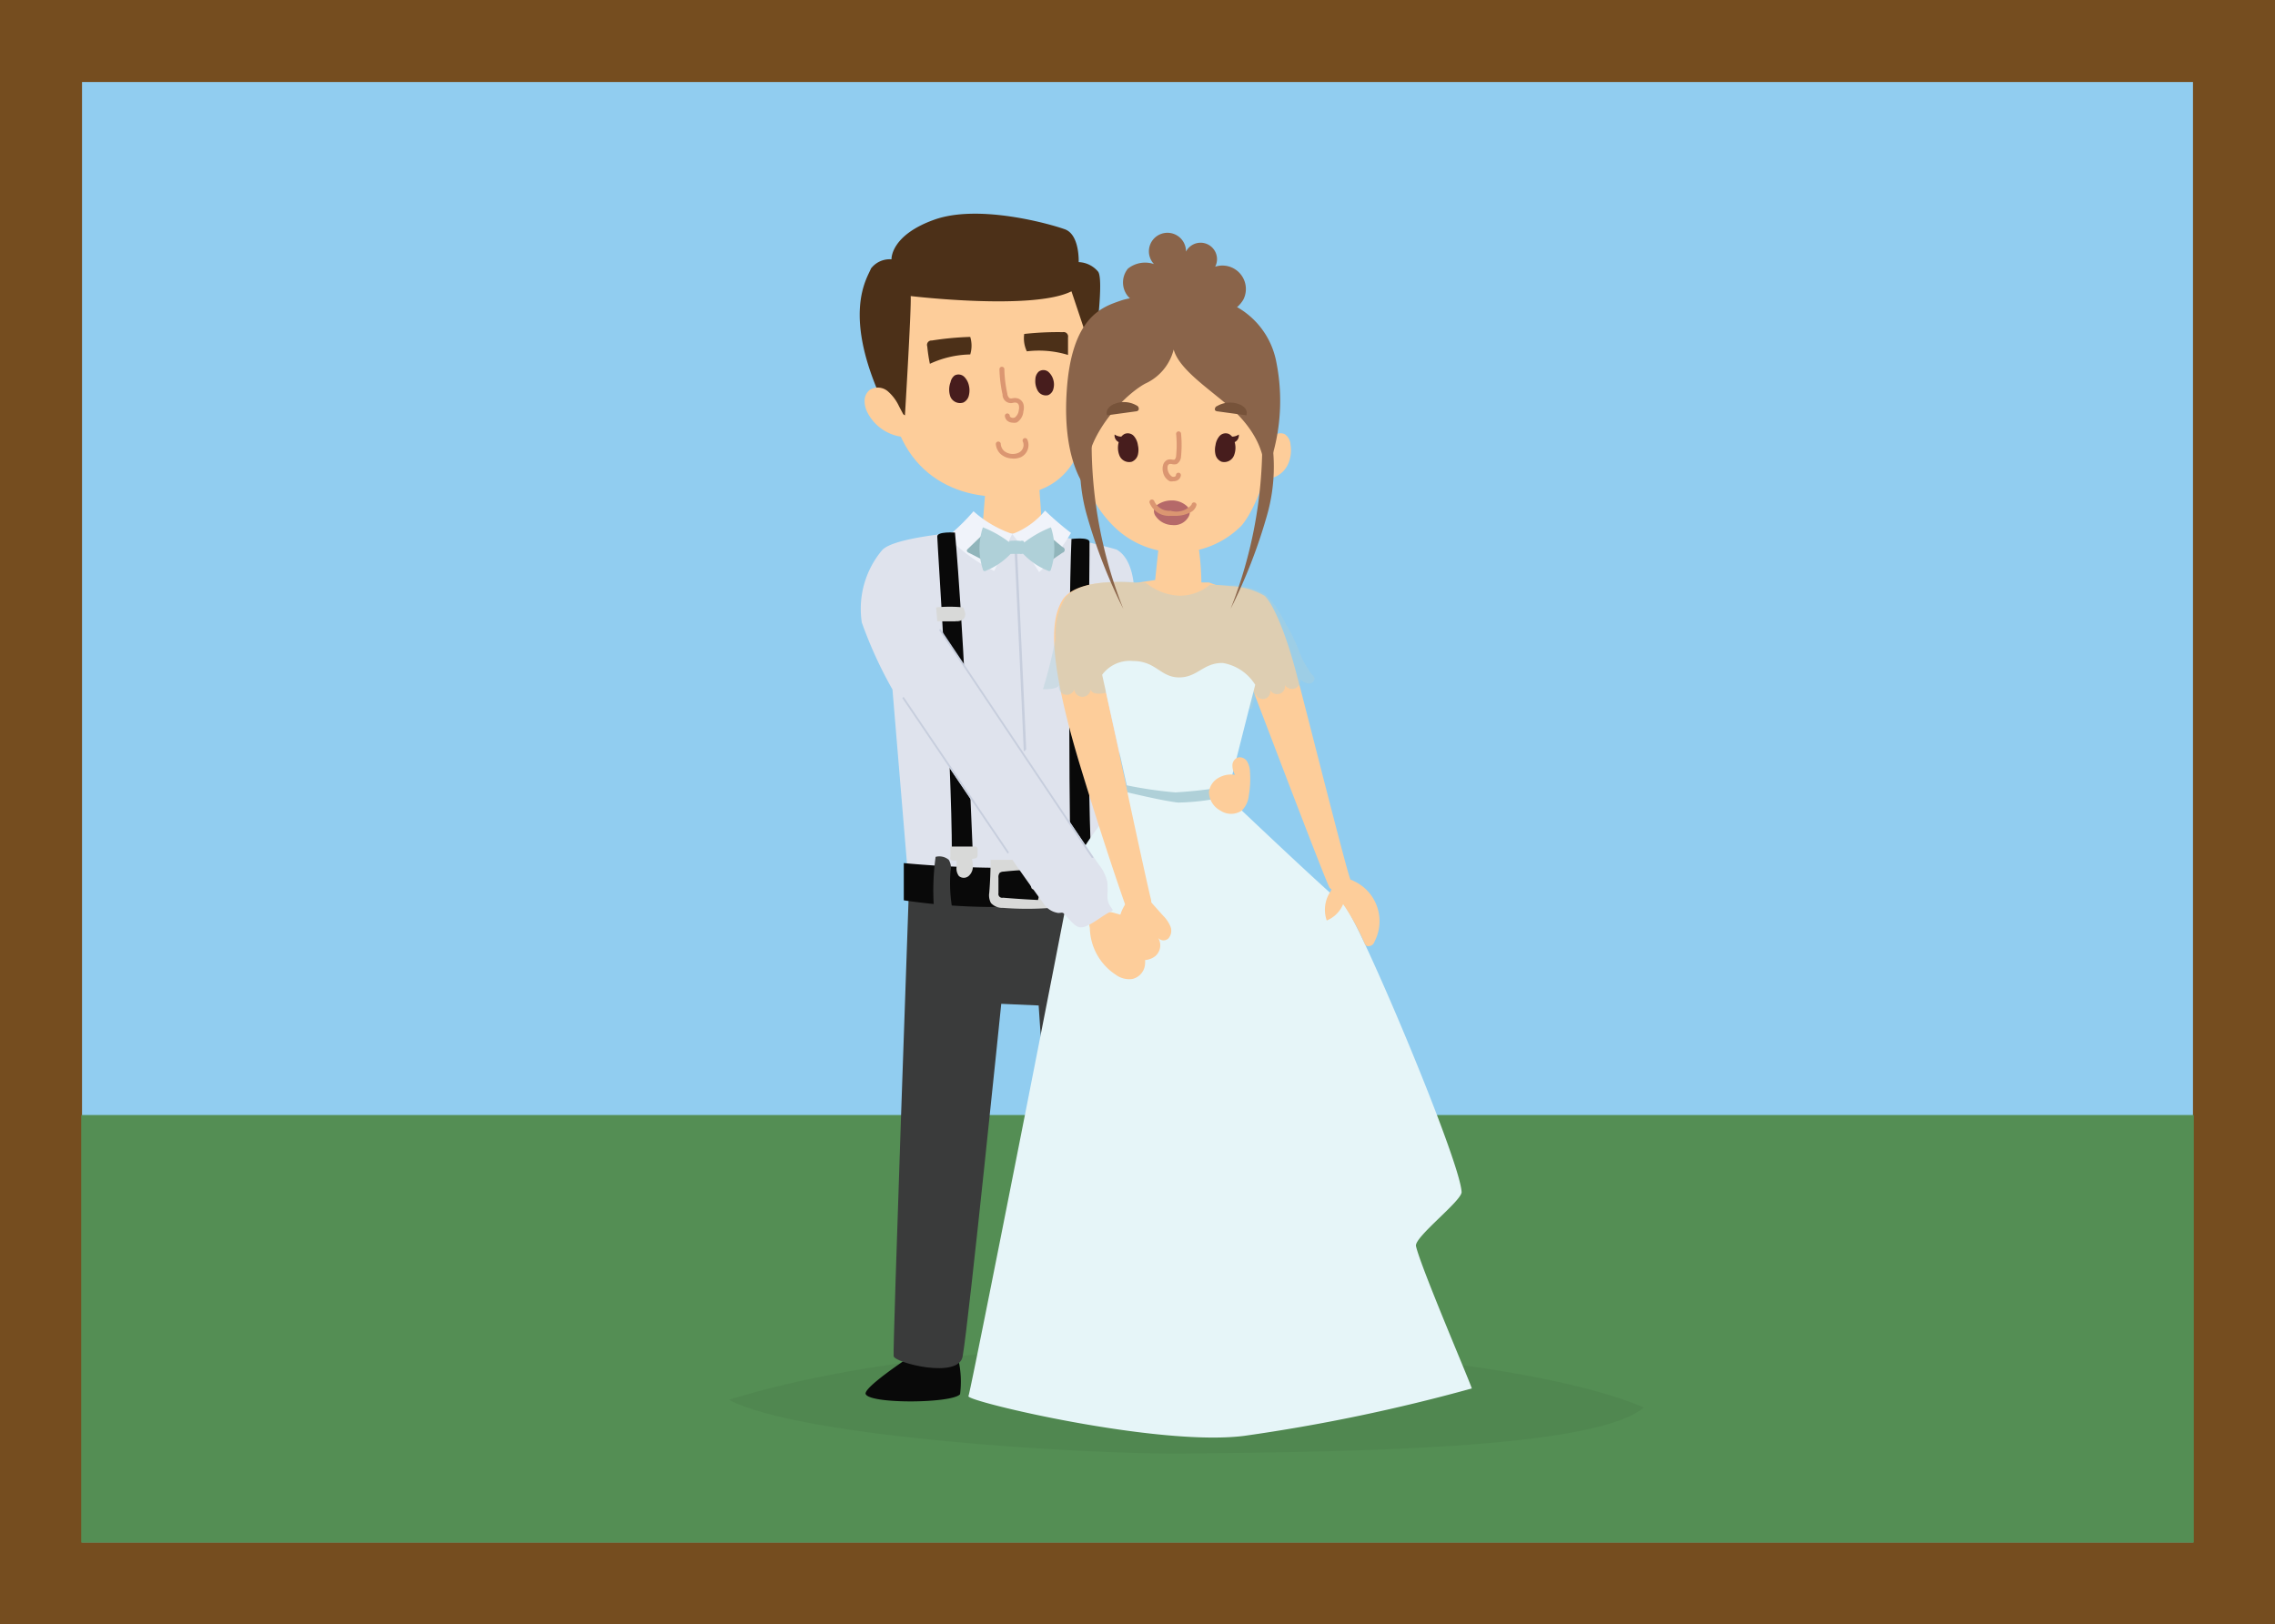 <svg xmlns="http://www.w3.org/2000/svg" viewBox="0 0 138.67 99.03"><title>img-30-photo</title><rect x="2.5" y="2.5" width="133.67" height="94.03" style="fill:#91cdf0;stroke:#754d1f;stroke-miterlimit:10;stroke-width:5px"/><rect x="4.95" y="67.98" width="128.77" height="26.07" style="fill:#548e54"/><g style="opacity:0.05"><path d="M1821.26,292.19c-8.6-3.71-38-5.94-55.78-.47,4.41,2.33,21.93,3.33,27.6,3.28C1802.92,294.9,1818.25,294.76,1821.26,292.19Z" transform="translate(-1721.06 -206.38)"/></g><path d="M1779.48,289.28a6.1,6.1,0,0,1,.1,2.1c-0.46.56-5.45,0.61-5.75,0-0.21-.41,3.08-2.54,3.08-2.54Z" transform="translate(-1721.06 -206.38)" style="fill:#090909"/><path d="M1787.42,229.34c0,0.86.49,5.88-3.26,7-3.09.92-7.52,0-8.66-4.71-1.18-4.85-1.63-8.23.64-9.62,1.52-.93,6.65-2.76,9.48-0.23C1787,223,1787.37,226.2,1787.42,229.34Z" transform="translate(-1721.06 -206.38)" style="fill:#fdcd9a"/><path d="M1784.56,238.84c0-1.15-.16-2.48-0.2-3.63-1.12-.08-2,0.08-3.15,0l-0.24,3-1.54.71a4.35,4.35,0,0,0,6.56.37A3.91,3.91,0,0,0,1784.56,238.84Z" transform="translate(-1721.06 -206.38)" style="fill:#fdcd9a"/><path d="M1776.47,260.38s-1,28.27-.94,28.68,4,1.42,4.21,0c0.38-2.15,2.35-21.48,2.35-21.48l2.28,0.1,1.46,21.79s2.92,1.12,3.23,0-0.07-29.1-.07-29.1h-12.52Z" transform="translate(-1721.06 -206.38)" style="fill:#3a3b3b"/><path d="M1780,238.79s-4.42.3-5.17,1.13a5.56,5.56,0,0,0-1.24,4.41,25.88,25.88,0,0,0,1.87,4.09l1,12H1789l0.19-6.75,1-11.31s0-1.89-1.08-2.48A31.69,31.69,0,0,0,1785,239Z" transform="translate(-1721.06 -206.38)" style="fill:#dfe3ed"/><path d="M1780.4,237.55a6.88,6.88,0,0,0,2.36,1.38l-1.1,2.26a10.15,10.15,0,0,1-2.85-2.09A12.74,12.74,0,0,0,1780.4,237.55Z" transform="translate(-1721.06 -206.38)" style="fill:#f0f3fa"/><path d="M1782.76,238.94a4.76,4.76,0,0,0,2-1.43,18.12,18.12,0,0,0,1.58,1.36,9.9,9.9,0,0,1-1.94,2.39A25.85,25.85,0,0,0,1782.76,238.94Z" transform="translate(-1721.06 -206.38)" style="fill:#f0f3fa"/><path d="M1776.15,259l0,2.27a38.05,38.05,0,0,0,13-.33l0-2A66.61,66.61,0,0,1,1776.15,259Z" transform="translate(-1721.06 -206.38)" style="fill:#090909"/><path d="M1779,259.48a0.93,0.93,0,0,0-.11-0.68,0.89,0.89,0,0,0-.8-0.18,14.9,14.9,0,0,0-.11,3l1.11,0.07A9,9,0,0,1,1779,259.48Z" transform="translate(-1721.06 -206.38)" style="fill:#3a3b3b"/><path d="M1787.92,261.41a0.72,0.72,0,0,0,.06-0.33l0-2.34-0.82,0,0.07,3A0.73,0.73,0,0,0,1787.92,261.41Z" transform="translate(-1721.06 -206.38)" style="fill:#3a3b3b"/><path d="M1786.37,239.24s-0.25,5.13-.07,19.66c0,0,1.31.52,1.28-.07-0.3-5.86-.09-18.68-0.11-19.41C1787.46,239.1,1786.37,239.24,1786.37,239.24Z" transform="translate(-1721.06 -206.38)" style="fill:#090909"/><path d="M1781.46,261.43a0.93,0.93,0,0,0,.73.3,19.14,19.14,0,0,0,2.94,0l-0.18-2.93h-3.51q0,1-.08,2A1,1,0,0,0,1781.46,261.43Z" transform="translate(-1721.06 -206.38)" style="fill:#d8d9d8"/><path d="M1782,259.59a0.41,0.41,0,0,0-.08.31l0,0.94a0.23,0.23,0,0,0,.28.27q1.07,0.09,2.13.14a4.63,4.63,0,0,0,.1-1.85q-1.1,0-2.2.12A0.4,0.4,0,0,0,1782,259.59Z" transform="translate(-1721.06 -206.38)" style="fill:#090909"/><path d="M1783.84,260a0.19,0.19,0,0,0,0,.15,3.33,3.33,0,0,0,.08.33,0.13,0.13,0,0,0,.22.08,1.85,1.85,0,0,0,.58-0.46c-0.22-.06-0.45-0.11-0.67-0.15A0.2,0.2,0,0,0,1783.84,260Z" transform="translate(-1721.06 -206.38)" style="fill:#d8d9d8"/><path d="M1789.8,254.69s-3.09,3.21-3.43,5.12-6.13,31.38-6.28,31.69,11.55,3.09,16.81,2.42a109,109,0,0,0,13.87-2.89c0-.15-3.12-7.41-3.4-8.68-0.12-.54,2.81-2.77,2.78-3.3-0.1-2-6.44-17-7.22-17.56s-7.09-6.56-7.09-6.56Z" transform="translate(-1721.06 -206.38)" style="fill:#e6f5f8"/><path d="M1802.1,260.5c-0.33-.65-3.14-8.05-4.27-11l-0.36-.94-0.11-.3-8.91.21,0.16,0.75,1.18,5.42,0,0.09c0.64,3,1.3,6,1.42,6.46,0.25,1-1.5.53-1.5,0.53s-1.1-3.06-2.73-8.39c-0.51-1.66-.88-3.06-1.14-4.23-0.86-3.85-.53-5.33,0-6.17,1-1.46,4.66-1,4.76-1h0.21l3.71,0.09h0s0.68,0,1.47.09h0a4.45,4.45,0,0,1,2.16.6c0.49,0.46,1.3,2.23,2,5l0.21,0.79c0.71,2.74,2.73,10.75,3,11.47A0.73,0.73,0,0,1,1802.1,260.5Z" transform="translate(-1721.06 -206.38)" style="fill:#fdcd9a"/><path d="M1787.11,229.19c-0.69,1.46-1.2,6.55,2.06,9.49a5.51,5.51,0,0,0,7.56-.25c1-1.14,2.86-5.6,1.21-9.12A6,6,0,0,0,1787.11,229.19Z" transform="translate(-1721.06 -206.38)" style="fill:#fdcd9a"/><path d="M1798.32,233.43a1.44,1.44,0,0,1,.42-0.51,0.63,0.63,0,0,1,.63-0.07,0.82,0.82,0,0,1,.35.63,2.09,2.09,0,0,1-.15,1.2,1.53,1.53,0,0,1-.88.81,1.21,1.21,0,0,1-1.16-.21Z" transform="translate(-1721.06 -206.38)" style="fill:#fdcd9a"/><path d="M1795.37,242.12a3.66,3.66,0,0,1-5.27-.17l0.53-.08h0l0.84-.13,0.28-2.64A9,9,0,0,0,1794,239a17.29,17.29,0,0,1,.29,2.89l0.26,0h0l0.2,0Z" transform="translate(-1721.06 -206.38)" style="fill:#fdcd9a"/><g style="opacity:0.4"><path d="M1801,247.48c-0.18-.28-0.36-0.55-0.51-0.83l-0.21-.48h0l-0.06-.16a10.26,10.26,0,0,0-.77-1.56,7.27,7.27,0,0,0-1.22-1.81,4.45,4.45,0,0,0-2.16-.6h0l-1.27,0a2.89,2.89,0,0,1-1.85.66,3.48,3.48,0,0,1-2.05-.79l-0.19,0v0h0c-0.1,0-3.79-.44-4.76,1a4.22,4.22,0,0,0-.55,2.4,28.41,28.41,0,0,1-.77,3.09c0.34,0,.94,0,1-0.3a0.48,0.48,0,0,0,.91.32,0.5,0.5,0,0,0,1-.12c-0.05.52,0.8,0.37,1.07,0.28l-0.23-1c0.37,0,1.56,1.68,1.93,1.69l3.3,0.15,3.76,0.17,0.23-.92a0.45,0.45,0,0,0,.87-0.25,0.48,0.48,0,0,0,.91-0.28h0a0.51,0.51,0,0,0,.94-0.34h0a0.91,0.91,0,0,0,.47.25,0.34,0.34,0,0,0,.4-0.32A0.49,0.49,0,0,0,1801,247.48Z" transform="translate(-1721.06 -206.38)" style="fill:#afd0d8"/></g><path d="M1776.22,231.7s0.4-6.58.35-7.27c0,0,7.46.89,9.8-.29l1.34,4s0.68-4.62.29-5.19a1.62,1.62,0,0,0-1.19-.59s0.07-1.67-.84-2-5.25-1.55-7.95-.59-2.62,2.42-2.62,2.42a1.44,1.44,0,0,0-1.25.56c-0.22.58-1.84,2.79,0.83,8.39Z" transform="translate(-1721.06 -206.38)" style="fill:#4c3018"/><path d="M1789.87,261.22a2.6,2.6,0,0,0-.5,2.55,1.83,1.83,0,0,0,.83,1,1.17,1.17,0,0,0,1.27-.09,0.87,0.87,0,0,0,.13-1.2,0.43,0.43,0,0,0,.67.12,0.7,0.7,0,0,0,.13-0.74,2.05,2.05,0,0,0-.45-0.66l-0.66-.74a1.3,1.3,0,0,0-.47-0.38A1.33,1.33,0,0,0,1789.87,261.22Z" transform="translate(-1721.06 -206.38)" style="fill:#fdcd9a"/><path d="M1797.57,248.13l-0.1.4-0.26,1-1.36,5.37a15.39,15.39,0,0,1-2.88.38,14.85,14.85,0,0,1-3.16-.62l0-.09-1.21-5.43-0.36-1.62a2.09,2.09,0,0,1,1.89-.84c1.39,0,1.67,1,2.8,1s1.48-.9,2.66-0.88A2.89,2.89,0,0,1,1797.57,248.13Z" transform="translate(-1721.06 -206.38)" style="fill:#e6f5f8"/><path d="M1779.27,238.85s0.51,5.11,1.09,19.63c0,0-1.28.58-1.28,0,0-5.87-.87-18.66-0.89-19.39C1778.17,238.77,1779.27,238.85,1779.27,238.85Z" transform="translate(-1721.06 -206.38)" style="fill:#090909"/><path d="M1789.8,254.69l-0.1-.44a25.37,25.37,0,0,0,3,.44,27.59,27.59,0,0,0,3.24-.38l-0.07.62a14.12,14.12,0,0,1-3,.38C1791.94,255.21,1789.8,254.69,1789.8,254.69Z" transform="translate(-1721.06 -206.38)" style="fill:#afd0d8"/><path d="M1794.75,254.67a1.31,1.31,0,0,0,.7,1.13,1.17,1.17,0,0,0,1.3,0,1.48,1.48,0,0,0,.43-0.92,5.89,5.89,0,0,0,.07-1.44,1.33,1.33,0,0,0-.17-0.63,0.53,0.53,0,0,0-.56-0.25,0.52,0.52,0,0,0-.34.47,1.14,1.14,0,0,0,.16.59,1.51,1.51,0,0,0-1,.18A1.14,1.14,0,0,0,1794.75,254.67Z" transform="translate(-1721.06 -206.38)" style="fill:#fdcd9a"/><path d="M1790.55,262.66a6.73,6.73,0,0,0-1.5-.6,1.77,1.77,0,0,0-1.1,0,0.72,0.72,0,0,0-.46.89,3.49,3.49,0,0,0,1.57,2.85,1.4,1.4,0,0,0,1,.27,1,1,0,0,0,.77-0.75,1.41,1.41,0,0,0-.21-1.09,0.52,0.52,0,0,0,.72-0.22,0.8,0.8,0,0,0-.1-0.81A1.88,1.88,0,0,0,1790.55,262.66Z" transform="translate(-1721.06 -206.38)" style="fill:#fdcd9a"/><path d="M1804.84,263.79a2.69,2.69,0,0,0-1.25-3.69,1.05,1.05,0,0,0-.85-0.08,1.3,1.3,0,0,0-.56.68,2,2,0,0,0-.25,1.8,1.83,1.83,0,0,0,1-1,14.85,14.85,0,0,1,1.32,2.42,0.29,0.29,0,0,0,.14.14A0.39,0.39,0,0,0,1804.84,263.79Z" transform="translate(-1721.06 -206.38)" style="fill:#fdcd9a"/><path d="M1788.86,261.81l-0.07-.1a1.12,1.12,0,0,1-.23-0.67,7.49,7.49,0,0,0,0-.87,2.61,2.61,0,0,0-.53-1.09c-1.46-2.1-8-11.89-9.5-14-0.11-.16-1.77,2.72-2.67,3.34,1.4,2.42,7.1,10.76,8.78,13a1.28,1.28,0,0,0,.92.62c0.24,0,.25-0.08.42,0.11s0.32,0.37.5,0.53a0.82,0.82,0,0,0,.36.23,0.81,0.81,0,0,0,.5-0.1c0.49-.22.89-0.58,1.36-0.82C1788.87,261.91,1788.91,261.9,1788.86,261.81Z" transform="translate(-1721.06 -206.38)" style="fill:#dfe3ed"/><path d="M1782.48,258.42a0.06,0.06,0,0,1,0,0L1776.1,249a0.06,0.06,0,1,1,.09-0.06l6.34,9.36a0.06,0.06,0,0,1,0,.08h0Z" transform="translate(-1721.06 -206.38)" style="fill:#c7cedd"/><path d="M1787.6,258.67a0.06,0.06,0,0,1,0,0l-9.26-13.82a0.06,0.06,0,1,1,.09-0.06l9.26,13.82a0.06,0.06,0,0,1,0,.08h0Z" transform="translate(-1721.06 -206.38)" style="fill:#c7cedd"/><path d="M1792.6,227.69a3.11,3.11,0,0,1-1.74,2.08c-1.58.87-4.45,4.09-3.33,6.7,0,0-1.76-1.51-1.45-6.23,0.29-4.55,2.17-5.14,3.26-5.52s2.71-.28,3.31.41a1.47,1.47,0,0,1,1.21-.66,4.89,4.89,0,0,1,5,4,12,12,0,0,1-.83,7.28s0.62-1.72-1.32-3.88C1795.54,230.54,1793,229.15,1792.6,227.69Z" transform="translate(-1721.06 -206.38)" style="fill:#8a644a"/><path d="M1791.37,225.35a2.93,2.93,0,0,1-1.56-.91,1.33,1.33,0,0,1,0-1.68,1.68,1.68,0,0,1,1.59-.28,1.13,1.13,0,1,1,1.95-.76,1,1,0,1,1,1.78.92,1.43,1.43,0,0,1,1.72,2,1.86,1.86,0,0,1-1,.82,4.36,4.36,0,0,1-1.32.2A10.08,10.08,0,0,1,1791.37,225.35Z" transform="translate(-1721.06 -206.38)" style="fill:#8a644a"/><path d="M1798,233.37a27.38,27.38,0,0,1-1.93,10.13,32.19,32.19,0,0,0,2.21-5.67,10.79,10.79,0,0,0,0-6Z" transform="translate(-1721.06 -206.38)" style="fill:#8a644a"/><path d="M1787.6,233.37a27.38,27.38,0,0,0,1.93,10.13,32.19,32.19,0,0,1-2.21-5.67,10.79,10.79,0,0,1,0-6Z" transform="translate(-1721.06 -206.38)" style="fill:#8a644a"/><path d="M1793.35,237.19a0.6,0.6,0,0,1,.23.35,0.55,0.55,0,0,1-.07.34,1,1,0,0,1-1,.51,1.26,1.26,0,0,1-1-.53,0.52,0.52,0,0,1-.06-0.55,0.51,0.51,0,0,1,.18-0.17,1.54,1.54,0,0,1,.85-0.25A1.34,1.34,0,0,1,1793.35,237.19Z" transform="translate(-1721.06 -206.38)" style="fill:#b56969"/><path d="M1796.28,233.22a1.27,1.27,0,0,1,0,.92,0.64,0.64,0,0,1-.76.39,0.63,0.63,0,0,1-.37-0.43,1.27,1.27,0,0,1,0-.58,1.07,1.07,0,0,1,.25-0.56,0.5,0.5,0,0,1,.57-0.12A0.67,0.67,0,0,1,1796.28,233.22Z" transform="translate(-1721.06 -206.38)" style="fill:#471d1d"/><path d="M1796.14,233a0.72,0.72,0,0,0,.43-0.13,0.45,0.45,0,0,1-.36.5Z" transform="translate(-1721.06 -206.38)" style="fill:#471d1d"/><path d="M1792.75,237.83h-0.34a1.27,1.27,0,0,1-1.28-.8,0.15,0.15,0,1,1,.29-0.09,1,1,0,0,0,1,.58,1.22,1.22,0,0,0,1.27-.37,0.15,0.15,0,0,1,.16-0.14,0.15,0.15,0,0,1,.14.16,0.68,0.68,0,0,1-.4.46A1.92,1.92,0,0,1,1792.75,237.83Z" transform="translate(-1721.06 -206.38)" style="fill:#db9671"/><path d="M1792.57,235.72a0.48,0.48,0,0,1-.21,0,0.8,0.8,0,0,1-.41-0.56,0.81,0.81,0,0,1,0-.41,0.48,0.48,0,0,1,.31-0.35,0.66,0.66,0,0,1,.25,0,0.34,0.34,0,0,0,.15,0,0.36,0.36,0,0,0,.09-0.24,6.68,6.68,0,0,0,0-1.32,0.15,0.15,0,0,1,.14-0.16,0.15,0.15,0,0,1,.16.14,7,7,0,0,1,0,1.38,0.58,0.58,0,0,1-.26.47,0.56,0.56,0,0,1-.31,0,0.44,0.44,0,0,0-.14,0,0.19,0.19,0,0,0-.11.14,0.66,0.66,0,0,0,.26.62,0.22,0.22,0,0,0,.19,0,0.1,0.1,0,0,0,.06-0.08,0.15,0.15,0,0,1,.3,0,0.4,0.4,0,0,1-.2.31A0.52,0.52,0,0,1,1792.57,235.72Z" transform="translate(-1721.06 -206.38)" style="fill:#db9671"/><path d="M1795.12,231.39a0.22,0.22,0,0,0,.16.07l1.75,0.24a0.44,0.44,0,0,0-.07-0.42,0.83,0.83,0,0,0-.36-0.25,1.55,1.55,0,0,0-1.34.1A0.21,0.21,0,0,0,1795.12,231.39Z" transform="translate(-1721.06 -206.38)" style="fill:#77533a"/><path d="M1789.29,233.22a1.27,1.27,0,0,0,0,.92,0.64,0.64,0,0,0,.76.39,0.63,0.63,0,0,0,.37-0.43,1.27,1.27,0,0,0,0-.58,1.07,1.07,0,0,0-.25-0.56,0.5,0.5,0,0,0-.57-0.12A0.67,0.67,0,0,0,1789.29,233.22Z" transform="translate(-1721.06 -206.38)" style="fill:#471d1d"/><path d="M1789.43,233a0.72,0.72,0,0,1-.43-0.13,0.45,0.45,0,0,0,.36.5Z" transform="translate(-1721.06 -206.38)" style="fill:#471d1d"/><path d="M1790.45,231.39a0.22,0.22,0,0,1-.16.07l-1.75.24a0.44,0.44,0,0,1,.07-0.42A0.83,0.83,0,0,1,1789,231a1.55,1.55,0,0,1,1.34.1A0.21,0.21,0,0,1,1790.45,231.39Z" transform="translate(-1721.06 -206.38)" style="fill:#77533a"/><path d="M1775.86,231.15a2.75,2.75,0,0,0-.69-0.92,0.94,0.94,0,0,0-1.08-.09,0.85,0.85,0,0,0-.33.66,1.56,1.56,0,0,0,.18.74,2.77,2.77,0,0,0,2.9,1.46Z" transform="translate(-1721.06 -206.38)" style="fill:#fdcd9a"/><path d="M1782.71,234.33a1.09,1.09,0,0,1-.67-0.28,0.93,0.93,0,0,1-.28-0.6,0.15,0.15,0,0,1,.3,0,0.64,0.64,0,0,0,.19.41,0.85,0.85,0,0,0,.9.12,0.52,0.52,0,0,0,.26-0.67,0.15,0.15,0,1,1,.27-0.13,0.82,0.82,0,0,1-.39,1.07A1.09,1.09,0,0,1,1782.71,234.33Z" transform="translate(-1721.06 -206.38)" style="fill:#db9671"/><path d="M1784.17,229.5a1.19,1.19,0,0,0,.15.71,0.57,0.57,0,0,0,.63.26,0.55,0.55,0,0,0,.32-0.39,1,1,0,0,0,0-.52,1,1,0,0,0-.32-0.52,0.48,0.48,0,0,0-.58,0A0.66,0.66,0,0,0,1784.17,229.5Z" transform="translate(-1721.06 -206.38)" style="fill:#471d1d"/><path d="M1779,229.68a1.27,1.27,0,0,0,0,.91,0.64,0.64,0,0,0,.78.33,0.63,0.63,0,0,0,.34-0.45,1.27,1.27,0,0,0,0-.58,1.07,1.07,0,0,0-.29-0.54,0.5,0.5,0,0,0-.58-0.08A0.67,0.67,0,0,0,1779,229.68Z" transform="translate(-1721.06 -206.38)" style="fill:#471d1d"/><path d="M1783.49,226.74a1.85,1.85,0,0,0,.16,1.06,6.07,6.07,0,0,1,2.51.22q0-.54,0-1.07a0.27,0.27,0,0,0-.32-0.32A18.62,18.62,0,0,0,1783.49,226.74Z" transform="translate(-1721.06 -206.38)" style="fill:#4c3018"/><path d="M1780.2,226.92a1.85,1.85,0,0,1,0,1.07,6.07,6.07,0,0,0-2.46.57q-0.11-.53-0.16-1.06a0.27,0.27,0,0,1,.28-0.36A18.62,18.62,0,0,1,1780.2,226.92Z" transform="translate(-1721.06 -206.38)" style="fill:#4c3018"/><path d="M1782.79,232.15a0.56,0.56,0,0,1-.22-0.05,0.43,0.43,0,0,1-.25-0.31,0.15,0.15,0,1,1,.29-0.05,0.14,0.14,0,0,0,.08.09,0.26,0.26,0,0,0,.23,0,0.63,0.63,0,0,0,.24-0.45,0.62,0.62,0,0,0,0-.3,0.23,0.23,0,0,0-.15-0.15,0.51,0.51,0,0,0-.17,0,0.51,0.51,0,0,1-.67-0.5,7.87,7.87,0,0,1-.19-1.54,0.15,0.15,0,1,1,.3,0,7.57,7.57,0,0,0,.18,1.49,0.39,0.39,0,0,0,.14.28,0.39,0.39,0,0,0,.18,0,0.73,0.73,0,0,1,.28,0,0.53,0.53,0,0,1,.38.35,0.9,0.9,0,0,1,0,.45,0.88,0.88,0,0,1-.39.67A0.54,0.54,0,0,1,1782.79,232.15Z" transform="translate(-1721.06 -206.38)" style="fill:#db9671"/><path d="M1780.65,258.53l0-.36a0.16,0.16,0,0,0-.2-0.18l-1.46,0,0,0.62a0.28,0.28,0,0,0,0,.17,0.27,0.27,0,0,0,.22.07,6.91,6.91,0,0,0,1.26-.13,0.22,0.22,0,0,0,.12-0.05A0.23,0.23,0,0,0,1780.65,258.53Z" transform="translate(-1721.06 -206.38)" style="fill:#d8d9d8"/><path d="M1779.37,258.85v0.36a0.76,0.76,0,0,0,.14.58,0.46,0.46,0,0,0,.59,0,0.76,0.76,0,0,0,.26-0.57,2.24,2.24,0,0,0-.1-0.64A2.57,2.57,0,0,0,1779.37,258.85Z" transform="translate(-1721.06 -206.38)" style="fill:#d8d9d8"/><path d="M1779.32,244.25a0.65,0.65,0,0,0,.47-0.13,0.43,0.43,0,0,0,.1-0.35,1.27,1.27,0,0,0-.12-0.36,8.5,8.5,0,0,0-1.65,0l0.07,0.85h1.12Z" transform="translate(-1721.06 -206.38)" style="fill:#d8d9d8"/><path d="M1783.52,252.18a0.06,0.06,0,0,1-.06-0.05c-0.08-2-.54-11.95-0.55-12A0.06,0.06,0,0,1,1783,240a0.05,0.05,0,0,1,.06.05c0,0.1.47,10,.55,12a0.06,0.06,0,0,1-.05.06h0Z" transform="translate(-1721.06 -206.38)" style="fill:#c7cedd"/><path d="M1780.93,239l-0.87.84a0.17,0.17,0,0,0-.07.11,0.17,0.17,0,0,0,.12.13l1.07,0.55Z" transform="translate(-1721.06 -206.38)" style="fill:#91b5bb"/><path d="M1785.06,239.1l0.76,0.63a0.18,0.18,0,0,1,0,.35l-0.91.62Z" transform="translate(-1721.06 -206.38)" style="fill:#91b5bb"/><path d="M1782.61,240.2a0.55,0.55,0,0,0,.21-0.44,0.56,0.56,0,0,0-.25-0.33,6.66,6.66,0,0,0-1.6-.9,4.08,4.08,0,0,0,0,2.56,0.11,0.11,0,0,0,.17.09A4.22,4.22,0,0,0,1782.61,240.2Z" transform="translate(-1721.06 -206.38)" style="fill:#afd0d8"/><path d="M1783.48,240.2a0.55,0.55,0,0,1-.21-0.44,0.56,0.56,0,0,1,.25-0.33,6.66,6.66,0,0,1,1.6-.9,4.08,4.08,0,0,1,0,2.56,0.11,0.11,0,0,1-.17.09A4.22,4.22,0,0,1,1783.48,240.2Z" transform="translate(-1721.06 -206.38)" style="fill:#afd0d8"/><path d="M1783.51,239.92q0-.18,0-0.37a0.28,0.28,0,0,0-.07-0.19,0.27,0.27,0,0,0-.17,0,3,3,0,0,0-.69,0l0,0.64a0.13,0.13,0,0,0,.15.15l0.5,0a0.3,0.3,0,0,0,.27-0.08A0.29,0.29,0,0,0,1783.51,239.92Z" transform="translate(-1721.06 -206.38)" style="fill:#afd0d8"/></svg>